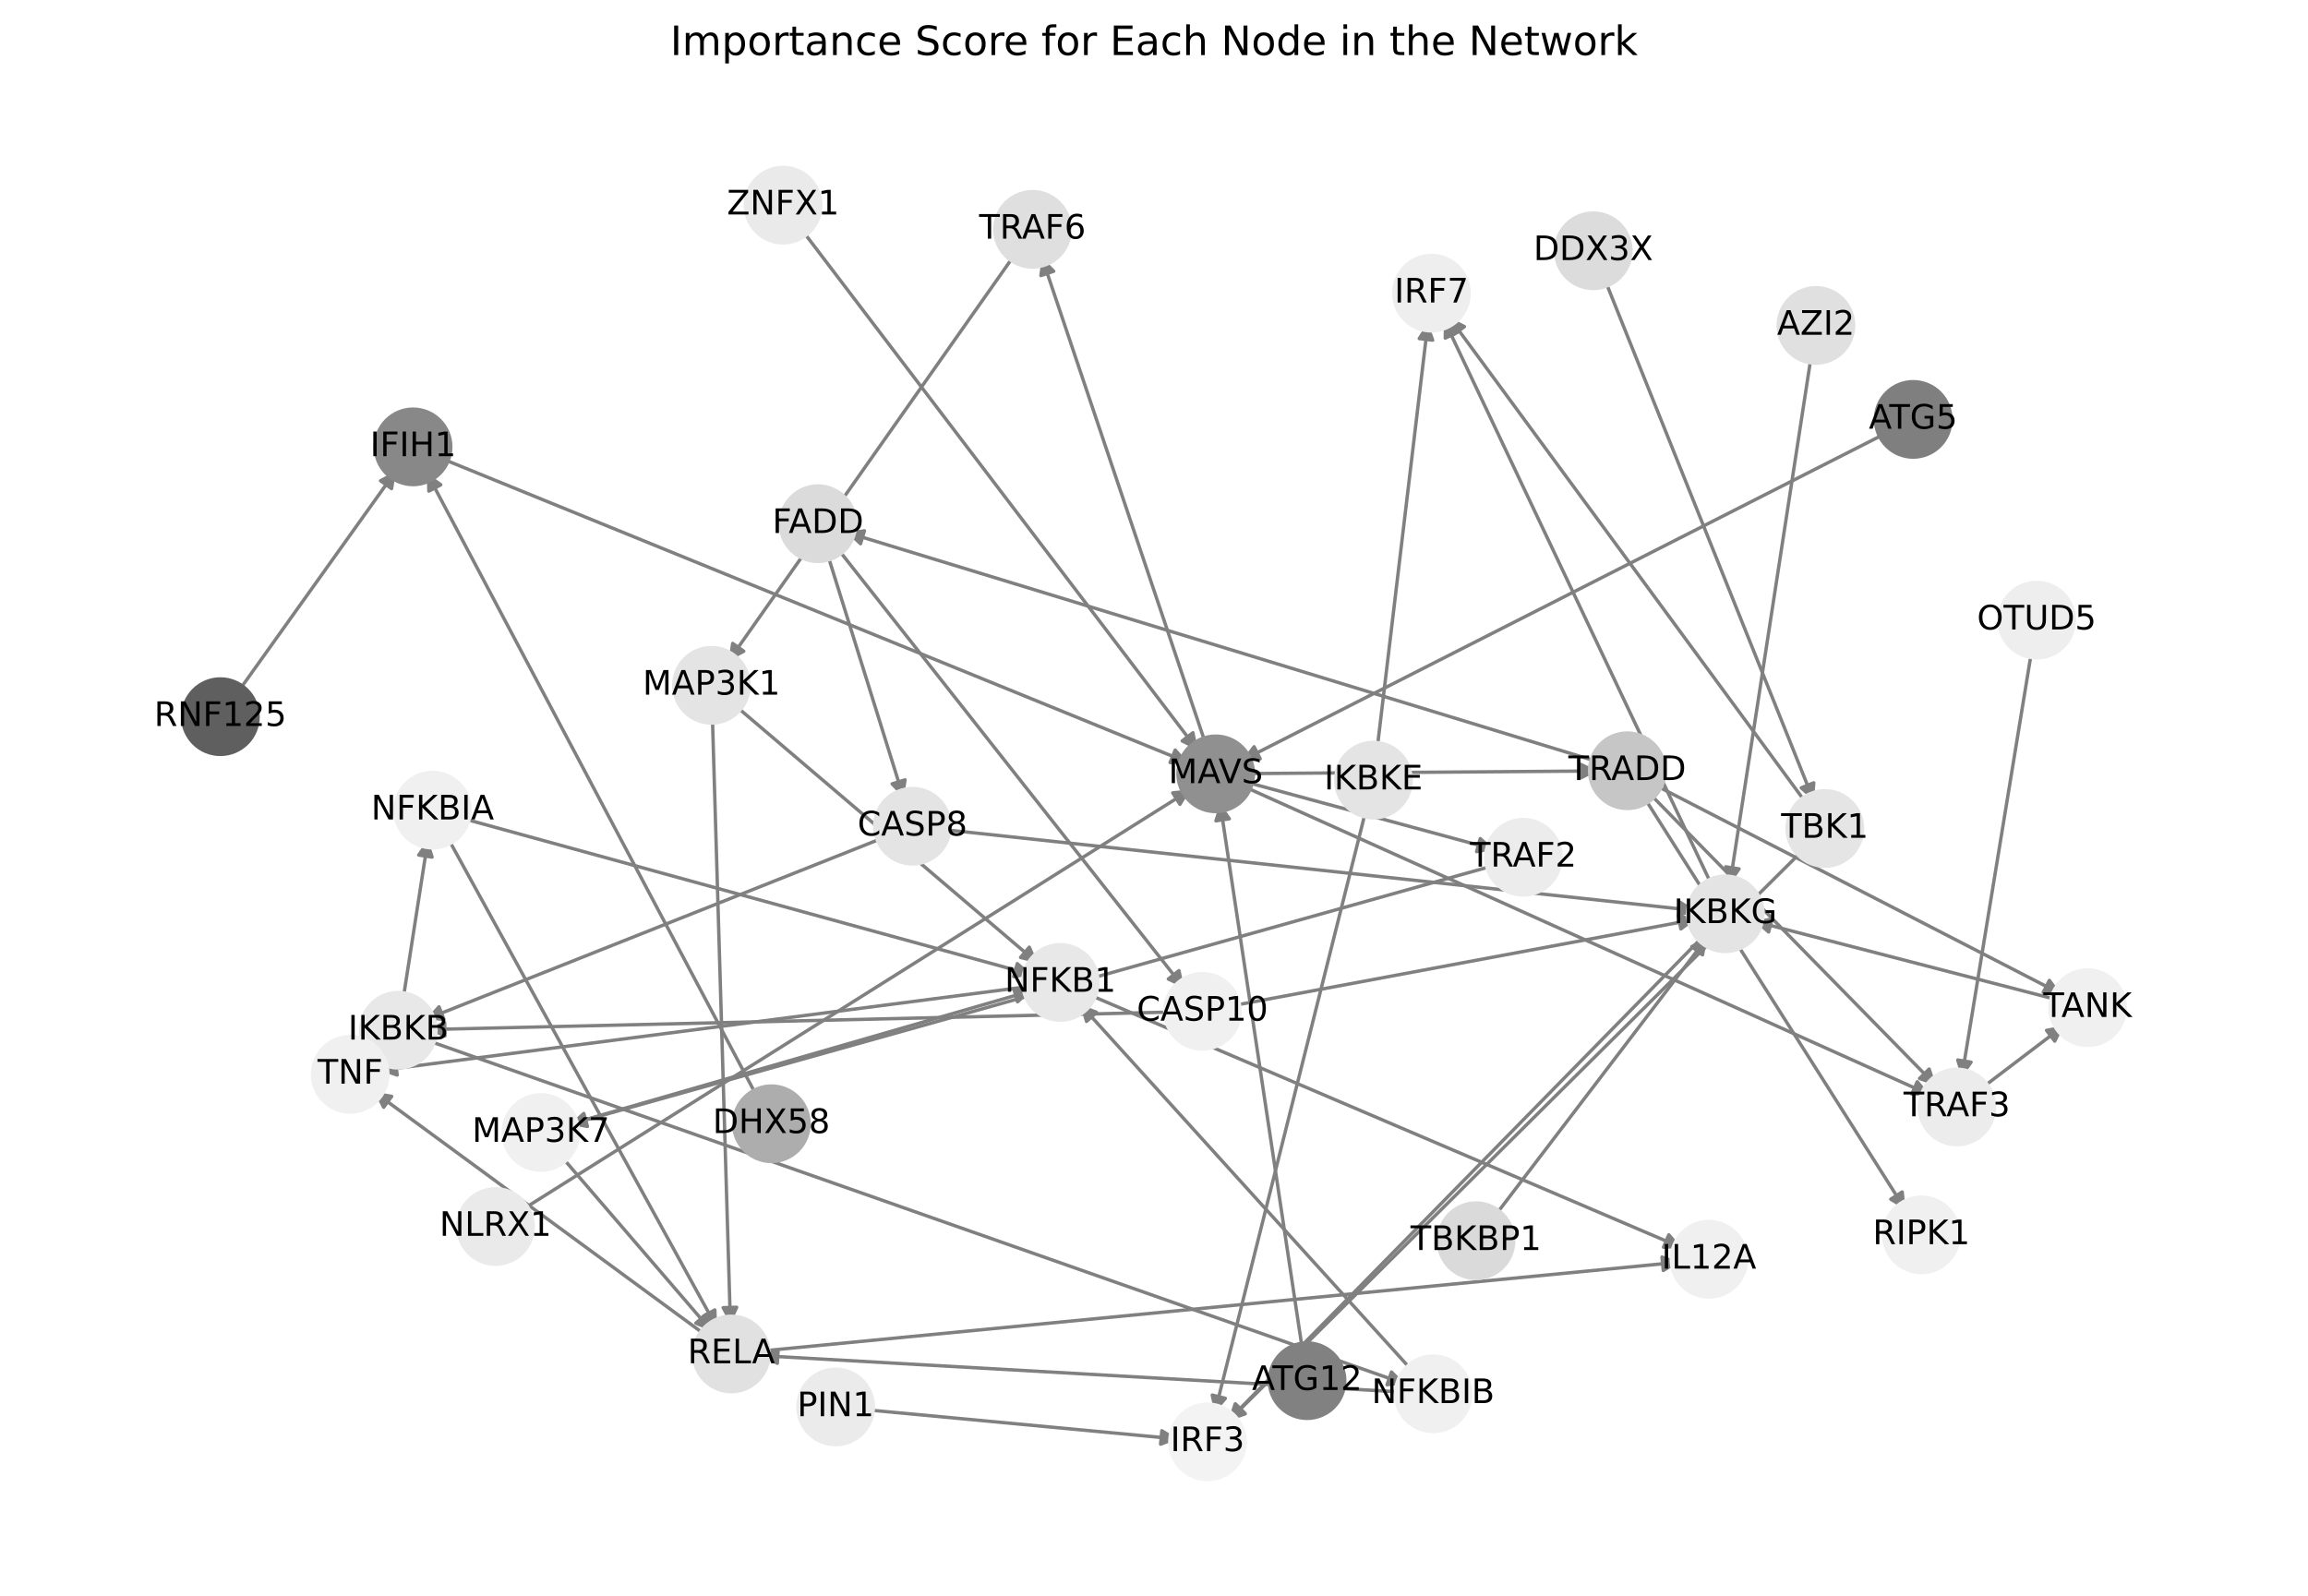 <?xml version="1.0" encoding="utf-8" standalone="no"?>
<!DOCTYPE svg PUBLIC "-//W3C//DTD SVG 1.1//EN"
  "http://www.w3.org/Graphics/SVG/1.1/DTD/svg11.dtd">
<!-- Created with matplotlib (https://matplotlib.org/) -->
<svg height="473.038pt" version="1.1" viewBox="0 0 684 473.038" width="684pt" xmlns="http://www.w3.org/2000/svg" xmlns:xlink="http://www.w3.org/1999/xlink">
 <defs>
  <style type="text/css">*{stroke-linecap:butt;stroke-linejoin:round;}</style>
 </defs>
 <g id="figure_1">
  <g id="patch_1">
   <path d="M 0 473.038 
L 684 473.038 
L 684 0 
L 0 0 
z
" style="fill:#ffffff;"/>
  </g>
  <g id="axes_1">
   <g id="patch_2">
    <path clip-path="url(#pfa823393db)" d="M 130.439 135.718 
Q 241.351 180.908 351.228 225.676 
" style="fill:none;stroke:#808080;stroke-linecap:round;"/>
    <path clip-path="url(#pfa823393db)" d="M 348.278 222.314 
L 351.228 225.676 
L 346.769 226.019 
L 348.278 222.314 
z
" style="fill:#808080;stroke:#808080;stroke-linecap:round;"/>
   </g>
   <g id="patch_3">
    <path clip-path="url(#pfa823393db)" d="M 70.338 205.374 
Q 93.863 172.436 116.737 140.409 
" style="fill:none;stroke:#808080;stroke-linecap:round;"/>
    <path clip-path="url(#pfa823393db)" d="M 112.785 142.501 
L 116.737 140.409 
L 116.04 144.826 
L 112.785 142.501 
z
" style="fill:#808080;stroke:#808080;stroke-linecap:round;"/>
   </g>
   <g id="patch_4">
    <path clip-path="url(#pfa823393db)" d="M 368.185 232.917 
Q 470.116 278.734 571.029 324.093 
" style="fill:none;stroke:#808080;stroke-linecap:round;"/>
    <path clip-path="url(#pfa823393db)" d="M 568.2 320.629 
L 571.029 324.093 
L 566.56 324.277 
L 568.2 320.629 
z
" style="fill:#808080;stroke:#808080;stroke-linecap:round;"/>
   </g>
   <g id="patch_5">
    <path clip-path="url(#pfa823393db)" d="M 368.946 229.301 
Q 421.271 228.909 472.478 228.525 
" style="fill:none;stroke:#808080;stroke-linecap:round;"/>
    <path clip-path="url(#pfa823393db)" d="M 468.463 226.555 
L 472.478 228.525 
L 468.493 230.555 
L 468.463 226.555 
z
" style="fill:#808080;stroke:#808080;stroke-linecap:round;"/>
   </g>
   <g id="patch_6">
    <path clip-path="url(#pfa823393db)" d="M 368.644 231.634 
Q 405.866 241.733 442.009 251.54 
" style="fill:none;stroke:#808080;stroke-linecap:round;"/>
    <path clip-path="url(#pfa823393db)" d="M 438.672 248.562 
L 442.009 251.54 
L 437.625 252.423 
L 438.672 248.562 
z
" style="fill:#808080;stroke:#808080;stroke-linecap:round;"/>
   </g>
   <g id="patch_7">
    <path clip-path="url(#pfa823393db)" d="M 357.523 221.158 
Q 333.137 148.671 309.108 77.243 
" style="fill:none;stroke:#808080;stroke-linecap:round;"/>
    <path clip-path="url(#pfa823393db)" d="M 308.487 81.672 
L 309.108 77.243 
L 312.279 80.397 
L 308.487 81.672 
z
" style="fill:#808080;stroke:#808080;stroke-linecap:round;"/>
   </g>
   <g id="patch_8">
    <path clip-path="url(#pfa823393db)" d="M 602.185 192.36 
Q 591.767 255.958 581.529 318.453 
" style="fill:none;stroke:#808080;stroke-linecap:round;"/>
    <path clip-path="url(#pfa823393db)" d="M 584.15 314.829 
L 581.529 318.453 
L 580.202 314.182 
L 584.15 314.829 
z
" style="fill:#808080;stroke:#808080;stroke-linecap:round;"/>
   </g>
   <g id="patch_9">
    <path clip-path="url(#pfa823393db)" d="M 586.847 322.862 
Q 599.324 313.383 610.911 304.58 
" style="fill:none;stroke:#808080;stroke-linecap:round;"/>
    <path clip-path="url(#pfa823393db)" d="M 606.516 305.407 
L 610.911 304.58 
L 608.936 308.592 
L 606.516 305.407 
z
" style="fill:#808080;stroke:#808080;stroke-linecap:round;"/>
   </g>
   <g id="patch_10">
    <path clip-path="url(#pfa823393db)" d="M 404.924 239.624 
Q 382.441 329.286 360.23 417.865 
" style="fill:none;stroke:#808080;stroke-linecap:round;"/>
    <path clip-path="url(#pfa823393db)" d="M 363.143 414.471 
L 360.23 417.865 
L 359.263 413.499 
L 363.143 414.471 
z
" style="fill:#808080;stroke:#808080;stroke-linecap:round;"/>
   </g>
   <g id="patch_11">
    <path clip-path="url(#pfa823393db)" d="M 408.056 222.622 
Q 415.63 159.063 423.072 96.614 
" style="fill:none;stroke:#808080;stroke-linecap:round;"/>
    <path clip-path="url(#pfa823393db)" d="M 420.613 100.349 
L 423.072 96.614 
L 424.585 100.822 
L 420.613 100.349 
z
" style="fill:#808080;stroke:#808080;stroke-linecap:round;"/>
   </g>
   <g id="patch_12">
    <path clip-path="url(#pfa823393db)" d="M 610.309 296.494 
Q 565.006 284.755 520.785 273.297 
" style="fill:none;stroke:#808080;stroke-linecap:round;"/>
    <path clip-path="url(#pfa823393db)" d="M 524.156 276.236 
L 520.785 273.297 
L 525.159 272.364 
L 524.156 276.236 
z
" style="fill:#808080;stroke:#808080;stroke-linecap:round;"/>
   </g>
   <g id="patch_13">
    <path clip-path="url(#pfa823393db)" d="M 536.846 105.023 
Q 524.742 183.654 512.808 261.18 
" style="fill:none;stroke:#808080;stroke-linecap:round;"/>
    <path clip-path="url(#pfa823393db)" d="M 515.393 257.53 
L 512.808 261.18 
L 511.44 256.922 
L 515.393 257.53 
z
" style="fill:#808080;stroke:#808080;stroke-linecap:round;"/>
   </g>
   <g id="patch_14">
    <path clip-path="url(#pfa823393db)" d="M 442.677 360.858 
Q 474.373 319.295 505.39 278.62 
" style="fill:none;stroke:#808080;stroke-linecap:round;"/>
    <path clip-path="url(#pfa823393db)" d="M 501.374 280.588 
L 505.39 278.62 
L 504.555 283.014 
L 501.374 280.588 
z
" style="fill:#808080;stroke:#808080;stroke-linecap:round;"/>
   </g>
   <g id="patch_15">
    <path clip-path="url(#pfa823393db)" d="M 245.004 163.492 
Q 256.417 200.061 267.497 235.562 
" style="fill:none;stroke:#808080;stroke-linecap:round;"/>
    <path clip-path="url(#pfa823393db)" d="M 268.214 231.148 
L 267.497 235.562 
L 264.396 232.34 
L 268.214 231.148 
z
" style="fill:#808080;stroke:#808080;stroke-linecap:round;"/>
   </g>
   <g id="patch_16">
    <path clip-path="url(#pfa823393db)" d="M 247.783 162.025 
Q 299.387 227.492 350.299 292.081 
" style="fill:none;stroke:#808080;stroke-linecap:round;"/>
    <path clip-path="url(#pfa823393db)" d="M 349.393 287.701 
L 350.299 292.081 
L 346.252 290.177 
L 349.393 287.701 
z
" style="fill:#808080;stroke:#808080;stroke-linecap:round;"/>
   </g>
   <g id="patch_17">
    <path clip-path="url(#pfa823393db)" d="M 262.358 248.089 
Q 194.224 275.129 127.128 301.756 
" style="fill:none;stroke:#808080;stroke-linecap:round;"/>
    <path clip-path="url(#pfa823393db)" d="M 131.584 302.14 
L 127.128 301.756 
L 130.108 298.422 
L 131.584 302.14 
z
" style="fill:#808080;stroke:#808080;stroke-linecap:round;"/>
   </g>
   <g id="patch_18">
    <path clip-path="url(#pfa823393db)" d="M 279.022 245.822 
Q 390.866 257.869 501.599 269.797 
" style="fill:none;stroke:#808080;stroke-linecap:round;"/>
    <path clip-path="url(#pfa823393db)" d="M 497.836 267.38 
L 501.599 269.797 
L 497.407 271.357 
L 497.836 267.38 
z
" style="fill:#808080;stroke:#808080;stroke-linecap:round;"/>
   </g>
   <g id="patch_19">
    <path clip-path="url(#pfa823393db)" d="M 347.695 299.966 
Q 237.198 302.562 127.819 305.132 
" style="fill:none;stroke:#808080;stroke-linecap:round;"/>
    <path clip-path="url(#pfa823393db)" d="M 131.865 307.038 
L 127.819 305.132 
L 131.771 303.039 
L 131.865 307.038 
z
" style="fill:#808080;stroke:#808080;stroke-linecap:round;"/>
   </g>
   <g id="patch_20">
    <path clip-path="url(#pfa823393db)" d="M 364.871 298.173 
Q 433.838 285.303 501.707 272.638 
" style="fill:none;stroke:#808080;stroke-linecap:round;"/>
    <path clip-path="url(#pfa823393db)" d="M 497.408 271.406 
L 501.707 272.638 
L 498.142 275.338 
L 497.408 271.406 
z
" style="fill:#808080;stroke:#808080;stroke-linecap:round;"/>
   </g>
   <g id="patch_21">
    <path clip-path="url(#pfa823393db)" d="M 301.007 75.059 
Q 258.42 135.554 216.476 195.136 
" style="fill:none;stroke:#808080;stroke-linecap:round;"/>
    <path clip-path="url(#pfa823393db)" d="M 220.414 193.016 
L 216.476 195.136 
L 217.143 190.714 
L 220.414 193.016 
z
" style="fill:#808080;stroke:#808080;stroke-linecap:round;"/>
   </g>
   <g id="patch_22">
    <path clip-path="url(#pfa823393db)" d="M 126.218 308.234 
Q 271.386 359.24 415.499 409.875 
" style="fill:none;stroke:#808080;stroke-linecap:round;"/>
    <path clip-path="url(#pfa823393db)" d="M 412.388 406.663 
L 415.499 409.875 
L 411.062 410.436 
L 412.388 406.663 
z
" style="fill:#808080;stroke:#808080;stroke-linecap:round;"/>
   </g>
   <g id="patch_23">
    <path clip-path="url(#pfa823393db)" d="M 119.374 296.805 
Q 123.118 272.743 126.69 249.786 
" style="fill:none;stroke:#808080;stroke-linecap:round;"/>
    <path clip-path="url(#pfa823393db)" d="M 124.098 253.431 
L 126.69 249.786 
L 128.051 254.046 
L 124.098 253.431 
z
" style="fill:#808080;stroke:#808080;stroke-linecap:round;"/>
   </g>
   <g id="patch_24">
    <path clip-path="url(#pfa823393db)" d="M 505.257 277.027 
Q 434.585 349.098 364.696 420.371 
" style="fill:none;stroke:#808080;stroke-linecap:round;"/>
    <path clip-path="url(#pfa823393db)" d="M 368.924 418.915 
L 364.696 420.371 
L 366.068 416.115 
L 368.924 418.915 
z
" style="fill:#808080;stroke:#808080;stroke-linecap:round;"/>
   </g>
   <g id="patch_25">
    <path clip-path="url(#pfa823393db)" d="M 507.614 263.016 
Q 467.775 178.873 428.414 95.74 
" style="fill:none;stroke:#808080;stroke-linecap:round;"/>
    <path clip-path="url(#pfa823393db)" d="M 428.318 100.211 
L 428.414 95.74 
L 431.933 98.499 
L 428.318 100.211 
z
" style="fill:#808080;stroke:#808080;stroke-linecap:round;"/>
   </g>
   <g id="patch_26">
    <path clip-path="url(#pfa823393db)" d="M 534.657 251.664 
Q 449.325 336.456 364.787 420.459 
" style="fill:none;stroke:#808080;stroke-linecap:round;"/>
    <path clip-path="url(#pfa823393db)" d="M 369.034 419.058 
L 364.787 420.459 
L 366.215 416.221 
L 369.034 419.058 
z
" style="fill:#808080;stroke:#808080;stroke-linecap:round;"/>
   </g>
   <g id="patch_27">
    <path clip-path="url(#pfa823393db)" d="M 535.673 238.579 
Q 482.515 166.229 430.018 94.78 
" style="fill:none;stroke:#808080;stroke-linecap:round;"/>
    <path clip-path="url(#pfa823393db)" d="M 430.775 99.188 
L 430.018 94.78 
L 433.998 96.819 
L 430.775 99.188 
z
" style="fill:#808080;stroke:#808080;stroke-linecap:round;"/>
   </g>
   <g id="patch_28">
    <path clip-path="url(#pfa823393db)" d="M 224.557 325.422 
Q 175.514 232.763 126.995 141.092 
" style="fill:none;stroke:#808080;stroke-linecap:round;"/>
    <path clip-path="url(#pfa823393db)" d="M 127.098 145.563 
L 126.995 141.092 
L 130.633 143.692 
L 127.098 145.563 
z
" style="fill:#808080;stroke:#808080;stroke-linecap:round;"/>
   </g>
   <g id="patch_29">
    <path clip-path="url(#pfa823393db)" d="M 559.271 128.232 
Q 463.638 176.836 369.002 224.935 
" style="fill:none;stroke:#808080;stroke-linecap:round;"/>
    <path clip-path="url(#pfa823393db)" d="M 373.474 224.905 
L 369.002 224.935 
L 371.662 221.339 
L 373.474 224.905 
z
" style="fill:#808080;stroke:#808080;stroke-linecap:round;"/>
   </g>
   <g id="patch_30">
    <path clip-path="url(#pfa823393db)" d="M 386.067 400.66 
Q 373.82 319.295 361.74 239.036 
" style="fill:none;stroke:#808080;stroke-linecap:round;"/>
    <path clip-path="url(#pfa823393db)" d="M 360.358 243.29 
L 361.74 239.036 
L 364.313 242.694 
L 360.358 243.29 
z
" style="fill:#808080;stroke:#808080;stroke-linecap:round;"/>
   </g>
   <g id="patch_31">
    <path clip-path="url(#pfa823393db)" d="M 154.18 358.932 
Q 253.567 296.453 352.007 234.569 
" style="fill:none;stroke:#808080;stroke-linecap:round;"/>
    <path clip-path="url(#pfa823393db)" d="M 347.556 235.005 
L 352.007 234.569 
L 349.685 238.391 
L 347.556 235.005 
z
" style="fill:#808080;stroke:#808080;stroke-linecap:round;"/>
   </g>
   <g id="patch_32">
    <path clip-path="url(#pfa823393db)" d="M 256.275 417.813 
Q 302.753 422.177 348.117 426.437 
" style="fill:none;stroke:#808080;stroke-linecap:round;"/>
    <path clip-path="url(#pfa823393db)" d="M 344.322 424.072 
L 348.117 426.437 
L 343.948 428.054 
L 344.322 424.072 
z
" style="fill:#808080;stroke:#808080;stroke-linecap:round;"/>
   </g>
   <g id="patch_33">
    <path clip-path="url(#pfa823393db)" d="M 488.319 234.635 
Q 531.101 278.275 573.101 321.117 
" style="fill:none;stroke:#808080;stroke-linecap:round;"/>
    <path clip-path="url(#pfa823393db)" d="M 571.729 316.861 
L 573.101 321.117 
L 568.873 319.661 
L 571.729 316.861 
z
" style="fill:#808080;stroke:#808080;stroke-linecap:round;"/>
   </g>
   <g id="patch_34">
    <path clip-path="url(#pfa823393db)" d="M 489.957 232.414 
Q 550.473 263.558 609.996 294.191 
" style="fill:none;stroke:#808080;stroke-linecap:round;"/>
    <path clip-path="url(#pfa823393db)" d="M 607.354 290.582 
L 609.996 294.191 
L 605.524 294.139 
L 607.354 290.582 
z
" style="fill:#808080;stroke:#808080;stroke-linecap:round;"/>
   </g>
   <g id="patch_35">
    <path clip-path="url(#pfa823393db)" d="M 473.977 225.924 
Q 362.343 191.839 251.778 158.081 
" style="fill:none;stroke:#808080;stroke-linecap:round;"/>
    <path clip-path="url(#pfa823393db)" d="M 255.02 161.162 
L 251.778 158.081 
L 256.188 157.337 
L 255.02 161.162 
z
" style="fill:#808080;stroke:#808080;stroke-linecap:round;"/>
   </g>
   <g id="patch_36">
    <path clip-path="url(#pfa823393db)" d="M 486.895 235.769 
Q 525.839 297.231 564.185 357.748 
" style="fill:none;stroke:#808080;stroke-linecap:round;"/>
    <path clip-path="url(#pfa823393db)" d="M 563.734 353.299 
L 564.185 357.748 
L 560.355 355.44 
L 563.734 353.299 
z
" style="fill:#808080;stroke:#808080;stroke-linecap:round;"/>
   </g>
   <g id="patch_37">
    <path clip-path="url(#pfa823393db)" d="M 475.405 82.368 
Q 506.492 159.943 537.163 236.481 
" style="fill:none;stroke:#808080;stroke-linecap:round;"/>
    <path clip-path="url(#pfa823393db)" d="M 537.531 232.024 
L 537.163 236.481 
L 533.819 233.512 
L 537.531 232.024 
z
" style="fill:#808080;stroke:#808080;stroke-linecap:round;"/>
   </g>
   <g id="patch_38">
    <path clip-path="url(#pfa823393db)" d="M 217.441 208.742 
Q 262.545 247.161 306.798 284.855 
" style="fill:none;stroke:#808080;stroke-linecap:round;"/>
    <path clip-path="url(#pfa823393db)" d="M 305.05 280.739 
L 306.798 284.855 
L 302.456 283.784 
L 305.05 280.739 
z
" style="fill:#808080;stroke:#808080;stroke-linecap:round;"/>
   </g>
   <g id="patch_39">
    <path clip-path="url(#pfa823393db)" d="M 211.107 211.786 
Q 213.79 302.219 216.44 391.535 
" style="fill:none;stroke:#808080;stroke-linecap:round;"/>
    <path clip-path="url(#pfa823393db)" d="M 218.321 387.478 
L 216.44 391.535 
L 214.323 387.596 
L 218.321 387.478 
z
" style="fill:#808080;stroke:#808080;stroke-linecap:round;"/>
   </g>
   <g id="patch_40">
    <path clip-path="url(#pfa823393db)" d="M 443.105 256.436 
Q 305.867 294.888 169.705 333.039 
" style="fill:none;stroke:#808080;stroke-linecap:round;"/>
    <path clip-path="url(#pfa823393db)" d="M 174.096 333.885 
L 169.705 333.039 
L 173.017 330.034 
L 174.096 333.885 
z
" style="fill:#808080;stroke:#808080;stroke-linecap:round;"/>
   </g>
   <g id="patch_41">
    <path clip-path="url(#pfa823393db)" d="M 168.607 333.273 
Q 237.262 313.436 304.842 293.91 
" style="fill:none;stroke:#808080;stroke-linecap:round;"/>
    <path clip-path="url(#pfa823393db)" d="M 300.444 293.099 
L 304.842 293.91 
L 301.554 296.941 
L 300.444 293.099 
z
" style="fill:#808080;stroke:#808080;stroke-linecap:round;"/>
   </g>
   <g id="patch_42">
    <path clip-path="url(#pfa823393db)" d="M 165.935 342.245 
Q 188.51 368.494 210.356 393.896 
" style="fill:none;stroke:#808080;stroke-linecap:round;"/>
    <path clip-path="url(#pfa823393db)" d="M 209.264 389.559 
L 210.356 393.896 
L 206.231 392.167 
L 209.264 389.559 
z
" style="fill:#808080;stroke:#808080;stroke-linecap:round;"/>
   </g>
   <g id="patch_43">
    <path clip-path="url(#pfa823393db)" d="M 237.314 67.696 
Q 296.177 145.083 354.363 221.581 
" style="fill:none;stroke:#808080;stroke-linecap:round;"/>
    <path clip-path="url(#pfa823393db)" d="M 353.533 217.186 
L 354.363 221.581 
L 350.35 219.608 
L 353.533 217.186 
z
" style="fill:#808080;stroke:#808080;stroke-linecap:round;"/>
   </g>
   <g id="patch_44">
    <path clip-path="url(#pfa823393db)" d="M 305.65 292.305 
Q 209.012 304.809 113.484 317.169 
" style="fill:none;stroke:#808080;stroke-linecap:round;"/>
    <path clip-path="url(#pfa823393db)" d="M 117.707 318.64 
L 113.484 317.169 
L 117.194 314.673 
L 117.707 318.64 
z
" style="fill:#808080;stroke:#808080;stroke-linecap:round;"/>
   </g>
   <g id="patch_45">
    <path clip-path="url(#pfa823393db)" d="M 322.203 294.593 
Q 410.345 332.222 497.459 369.412 
" style="fill:none;stroke:#808080;stroke-linecap:round;"/>
    <path clip-path="url(#pfa823393db)" d="M 494.566 366.002 
L 497.459 369.412 
L 492.995 369.681 
L 494.566 366.002 
z
" style="fill:#808080;stroke:#808080;stroke-linecap:round;"/>
   </g>
   <g id="patch_46">
    <path clip-path="url(#pfa823393db)" d="M 209.751 396.186 
Q 160.258 359.867 111.667 324.209 
" style="fill:none;stroke:#808080;stroke-linecap:round;"/>
    <path clip-path="url(#pfa823393db)" d="M 113.709 328.188 
L 111.667 324.209 
L 116.075 324.963 
L 113.709 328.188 
z
" style="fill:#808080;stroke:#808080;stroke-linecap:round;"/>
   </g>
   <g id="patch_47">
    <path clip-path="url(#pfa823393db)" d="M 225.347 400.474 
Q 361.591 387.28 496.722 374.194 
" style="fill:none;stroke:#808080;stroke-linecap:round;"/>
    <path clip-path="url(#pfa823393db)" d="M 492.548 372.589 
L 496.722 374.194 
L 492.933 376.57 
L 492.548 372.589 
z
" style="fill:#808080;stroke:#808080;stroke-linecap:round;"/>
   </g>
   <g id="patch_48">
    <path clip-path="url(#pfa823393db)" d="M 418.906 406.699 
Q 369.481 352.156 320.807 298.441 
" style="fill:none;stroke:#808080;stroke-linecap:round;"/>
    <path clip-path="url(#pfa823393db)" d="M 322.011 302.748 
L 320.807 298.441 
L 324.975 300.062 
L 322.011 302.748 
z
" style="fill:#808080;stroke:#808080;stroke-linecap:round;"/>
   </g>
   <g id="patch_49">
    <path clip-path="url(#pfa823393db)" d="M 416.072 412.625 
Q 320.725 407.212 226.494 401.863 
" style="fill:none;stroke:#808080;stroke-linecap:round;"/>
    <path clip-path="url(#pfa823393db)" d="M 230.374 404.086 
L 226.494 401.863 
L 230.601 400.092 
L 230.374 404.086 
z
" style="fill:#808080;stroke:#808080;stroke-linecap:round;"/>
   </g>
   <g id="patch_50">
    <path clip-path="url(#pfa823393db)" d="M 136.542 242.418 
Q 221.214 265.66 304.808 288.605 
" style="fill:none;stroke:#808080;stroke-linecap:round;"/>
    <path clip-path="url(#pfa823393db)" d="M 301.48 285.618 
L 304.808 288.605 
L 300.421 289.475 
L 301.48 285.618 
z
" style="fill:#808080;stroke:#808080;stroke-linecap:round;"/>
   </g>
   <g id="patch_51">
    <path clip-path="url(#pfa823393db)" d="M 132.363 247.719 
Q 172.462 320.718 212.022 392.737 
" style="fill:none;stroke:#808080;stroke-linecap:round;"/>
    <path clip-path="url(#pfa823393db)" d="M 211.85 388.269 
L 212.022 392.737 
L 208.344 390.194 
L 211.85 388.269 
z
" style="fill:#808080;stroke:#808080;stroke-linecap:round;"/>
   </g>
   <g id="PathCollection_1">
    <defs>
     <path d="M 0 11.18 
C 2.965 11.18 5.809 10.002 7.906 7.906 
C 10.002 5.809 11.18 2.965 11.18 -0 
C 11.18 -2.965 10.002 -5.809 7.906 -7.906 
C 5.809 -10.002 2.965 -11.18 0 -11.18 
C -2.965 -11.18 -5.809 -10.002 -7.906 -7.906 
C -10.002 -5.809 -11.18 -2.965 -11.18 0 
C -11.18 2.965 -10.002 5.809 -7.906 7.906 
C -5.809 10.002 -2.965 11.18 0 11.18 
z
" id="C0_0_69017cc92c"/>
    </defs>
    <g clip-path="url(#pfa823393db)">
     <use style="fill:#888888;stroke:#888888;" x="122.421" xlink:href="#C0_0_69017cc92c" y="132.451"/>
    </g>
    <g clip-path="url(#pfa823393db)">
     <use style="fill:#5f5f5f;stroke:#5f5f5f;" x="65.306" xlink:href="#C0_0_69017cc92c" y="212.419"/>
    </g>
    <g clip-path="url(#pfa823393db)">
     <use style="fill:#909090;stroke:#909090;" x="360.284" xlink:href="#C0_0_69017cc92c" y="229.366"/>
    </g>
    <g clip-path="url(#pfa823393db)">
     <use style="fill:#eeeeee;stroke:#eeeeee;" x="603.585" xlink:href="#C0_0_69017cc92c" y="183.813"/>
    </g>
    <g clip-path="url(#pfa823393db)">
     <use style="fill:#ececec;stroke:#ececec;" x="579.949" xlink:href="#C0_0_69017cc92c" y="328.102"/>
    </g>
    <g clip-path="url(#pfa823393db)">
     <use style="fill:#f3f3f3;stroke:#f3f3f3;" x="357.851" xlink:href="#C0_0_69017cc92c" y="427.351"/>
    </g>
    <g clip-path="url(#pfa823393db)">
     <use style="fill:#e4e4e4;stroke:#e4e4e4;" x="407.031" xlink:href="#C0_0_69017cc92c" y="231.223"/>
    </g>
    <g clip-path="url(#pfa823393db)">
     <use style="fill:#eeeeee;stroke:#eeeeee;" x="424.229" xlink:href="#C0_0_69017cc92c" y="86.901"/>
    </g>
    <g clip-path="url(#pfa823393db)">
     <use style="fill:#f0f0f0;stroke:#f0f0f0;" x="618.694" xlink:href="#C0_0_69017cc92c" y="298.667"/>
    </g>
    <g clip-path="url(#pfa823393db)">
     <use style="fill:#e0e0e0;stroke:#e0e0e0;" x="538.164" xlink:href="#C0_0_69017cc92c" y="96.463"/>
    </g>
    <g clip-path="url(#pfa823393db)">
     <use style="fill:#dadada;stroke:#dadada;" x="437.425" xlink:href="#C0_0_69017cc92c" y="367.745"/>
    </g>
    <g clip-path="url(#pfa823393db)">
     <use style="fill:#dbdbdb;stroke:#dbdbdb;" x="242.423" xlink:href="#C0_0_69017cc92c" y="155.225"/>
    </g>
    <g clip-path="url(#pfa823393db)">
     <use style="fill:#e4e4e4;stroke:#e4e4e4;" x="270.409" xlink:href="#C0_0_69017cc92c" y="244.894"/>
    </g>
    <g clip-path="url(#pfa823393db)">
     <use style="fill:#f0f0f0;stroke:#f0f0f0;" x="356.353" xlink:href="#C0_0_69017cc92c" y="299.762"/>
    </g>
    <g clip-path="url(#pfa823393db)">
     <use style="fill:#dfdfdf;stroke:#dfdfdf;" x="305.991" xlink:href="#C0_0_69017cc92c" y="67.979"/>
    </g>
    <g clip-path="url(#pfa823393db)">
     <use style="fill:#e8e8e8;stroke:#e8e8e8;" x="118.043" xlink:href="#C0_0_69017cc92c" y="305.362"/>
    </g>
    <g clip-path="url(#pfa823393db)">
     <use style="fill:#e4e4e4;stroke:#e4e4e4;" x="511.32" xlink:href="#C0_0_69017cc92c" y="270.844"/>
    </g>
    <g clip-path="url(#pfa823393db)">
     <use style="fill:#e5e5e5;stroke:#e5e5e5;" x="540.801" xlink:href="#C0_0_69017cc92c" y="245.559"/>
    </g>
    <g clip-path="url(#pfa823393db)">
     <use style="fill:#adadad;stroke:#adadad;" x="228.61" xlink:href="#C0_0_69017cc92c" y="333.078"/>
    </g>
    <g clip-path="url(#pfa823393db)">
     <use style="fill:#7f7f7f;stroke:#7f7f7f;" x="566.989" xlink:href="#C0_0_69017cc92c" y="124.309"/>
    </g>
    <g clip-path="url(#pfa823393db)">
     <use style="fill:#818181;stroke:#818181;" x="387.357" xlink:href="#C0_0_69017cc92c" y="409.225"/>
    </g>
    <g clip-path="url(#pfa823393db)">
     <use style="fill:#eaeaea;stroke:#eaeaea;" x="146.849" xlink:href="#C0_0_69017cc92c" y="363.54"/>
    </g>
    <g clip-path="url(#pfa823393db)">
     <use style="fill:#ebebeb;stroke:#ebebeb;" x="247.656" xlink:href="#C0_0_69017cc92c" y="417.004"/>
    </g>
    <g clip-path="url(#pfa823393db)">
     <use style="fill:#c6c6c6;stroke:#c6c6c6;" x="482.258" xlink:href="#C0_0_69017cc92c" y="228.452"/>
    </g>
    <g clip-path="url(#pfa823393db)">
     <use style="fill:#f0f0f0;stroke:#f0f0f0;" x="569.42" xlink:href="#C0_0_69017cc92c" y="366.01"/>
    </g>
    <g clip-path="url(#pfa823393db)">
     <use style="fill:#dcdcdc;stroke:#dcdcdc;" x="472.183" xlink:href="#C0_0_69017cc92c" y="74.328"/>
    </g>
    <g clip-path="url(#pfa823393db)">
     <use style="fill:#e4e4e4;stroke:#e4e4e4;" x="210.85" xlink:href="#C0_0_69017cc92c" y="203.128"/>
    </g>
    <g clip-path="url(#pfa823393db)">
     <use style="fill:#ececec;stroke:#ececec;" x="451.444" xlink:href="#C0_0_69017cc92c" y="254.1"/>
    </g>
    <g clip-path="url(#pfa823393db)">
     <use style="fill:#f0f0f0;stroke:#f0f0f0;" x="160.287" xlink:href="#C0_0_69017cc92c" y="335.678"/>
    </g>
    <g clip-path="url(#pfa823393db)">
     <use style="fill:#f0f0f0;stroke:#f0f0f0;" x="103.784" xlink:href="#C0_0_69017cc92c" y="318.424"/>
    </g>
    <g clip-path="url(#pfa823393db)">
     <use style="fill:#eaeaea;stroke:#eaeaea;" x="232.073" xlink:href="#C0_0_69017cc92c" y="60.805"/>
    </g>
    <g clip-path="url(#pfa823393db)">
     <use style="fill:#e8e8e8;stroke:#e8e8e8;" x="314.24" xlink:href="#C0_0_69017cc92c" y="291.194"/>
    </g>
    <g clip-path="url(#pfa823393db)">
     <use style="fill:#e1e1e1;stroke:#e1e1e1;" x="216.73" xlink:href="#C0_0_69017cc92c" y="401.308"/>
    </g>
    <g clip-path="url(#pfa823393db)">
     <use style="fill:#f0f0f0;stroke:#f0f0f0;" x="424.72" xlink:href="#C0_0_69017cc92c" y="413.116"/>
    </g>
    <g clip-path="url(#pfa823393db)">
     <use style="fill:#f0f0f0;stroke:#f0f0f0;" x="128.193" xlink:href="#C0_0_69017cc92c" y="240.126"/>
    </g>
    <g clip-path="url(#pfa823393db)">
     <use style="fill:#f0f0f0;stroke:#f0f0f0;" x="506.452" xlink:href="#C0_0_69017cc92c" y="373.251"/>
    </g>
   </g>
   <g id="text_1">
    <g clip-path="url(#pfa823393db)">
     <!-- IFIH1 -->
     <g transform="translate(109.654 135.21)scale(0.1 -0.1)">
      <defs>
       <path d="M 9.812 72.906 
L 19.672 72.906 
L 19.672 0 
L 9.812 0 
z
" id="DejaVuSans-73"/>
       <path d="M 9.812 72.906 
L 51.703 72.906 
L 51.703 64.594 
L 19.672 64.594 
L 19.672 43.109 
L 48.578 43.109 
L 48.578 34.812 
L 19.672 34.812 
L 19.672 0 
L 9.812 0 
z
" id="DejaVuSans-70"/>
       <path d="M 9.812 72.906 
L 19.672 72.906 
L 19.672 43.016 
L 55.516 43.016 
L 55.516 72.906 
L 65.375 72.906 
L 65.375 0 
L 55.516 0 
L 55.516 34.719 
L 19.672 34.719 
L 19.672 0 
L 9.812 0 
z
" id="DejaVuSans-72"/>
       <path d="M 12.406 8.297 
L 28.516 8.297 
L 28.516 63.922 
L 10.984 60.406 
L 10.984 69.391 
L 28.422 72.906 
L 38.281 72.906 
L 38.281 8.297 
L 54.391 8.297 
L 54.391 0 
L 12.406 0 
z
" id="DejaVuSans-49"/>
      </defs>
      <use xlink:href="#DejaVuSans-73"/>
      <use x="29.492" xlink:href="#DejaVuSans-70"/>
      <use x="87.012" xlink:href="#DejaVuSans-73"/>
      <use x="116.504" xlink:href="#DejaVuSans-72"/>
      <use x="191.699" xlink:href="#DejaVuSans-49"/>
     </g>
    </g>
   </g>
   <g id="text_2">
    <g clip-path="url(#pfa823393db)">
     <!-- RNF125 -->
     <g transform="translate(45.671 215.179)scale(0.1 -0.1)">
      <defs>
       <path d="M 44.391 34.188 
Q 47.562 33.109 50.562 29.594 
Q 53.562 26.078 56.594 19.922 
L 66.609 0 
L 56 0 
L 46.688 18.703 
Q 43.062 26.031 39.672 28.422 
Q 36.281 30.812 30.422 30.812 
L 19.672 30.812 
L 19.672 0 
L 9.812 0 
L 9.812 72.906 
L 32.078 72.906 
Q 44.578 72.906 50.734 67.672 
Q 56.891 62.453 56.891 51.906 
Q 56.891 45.016 53.688 40.469 
Q 50.484 35.938 44.391 34.188 
z
M 19.672 64.797 
L 19.672 38.922 
L 32.078 38.922 
Q 39.203 38.922 42.844 42.219 
Q 46.484 45.516 46.484 51.906 
Q 46.484 58.297 42.844 61.547 
Q 39.203 64.797 32.078 64.797 
z
" id="DejaVuSans-82"/>
       <path d="M 9.812 72.906 
L 23.094 72.906 
L 55.422 11.922 
L 55.422 72.906 
L 64.984 72.906 
L 64.984 0 
L 51.703 0 
L 19.391 60.984 
L 19.391 0 
L 9.812 0 
z
" id="DejaVuSans-78"/>
       <path d="M 19.188 8.297 
L 53.609 8.297 
L 53.609 0 
L 7.328 0 
L 7.328 8.297 
Q 12.938 14.109 22.625 23.891 
Q 32.328 33.688 34.812 36.531 
Q 39.547 41.844 41.422 45.531 
Q 43.312 49.219 43.312 52.781 
Q 43.312 58.594 39.234 62.25 
Q 35.156 65.922 28.609 65.922 
Q 23.969 65.922 18.812 64.312 
Q 13.672 62.703 7.812 59.422 
L 7.812 69.391 
Q 13.766 71.781 18.938 73 
Q 24.125 74.219 28.422 74.219 
Q 39.75 74.219 46.484 68.547 
Q 53.219 62.891 53.219 53.422 
Q 53.219 48.922 51.531 44.891 
Q 49.859 40.875 45.406 35.406 
Q 44.188 33.984 37.641 27.219 
Q 31.109 20.453 19.188 8.297 
z
" id="DejaVuSans-50"/>
       <path d="M 10.797 72.906 
L 49.516 72.906 
L 49.516 64.594 
L 19.828 64.594 
L 19.828 46.734 
Q 21.969 47.469 24.109 47.828 
Q 26.266 48.188 28.422 48.188 
Q 40.625 48.188 47.75 41.5 
Q 54.891 34.812 54.891 23.391 
Q 54.891 11.625 47.562 5.094 
Q 40.234 -1.422 26.906 -1.422 
Q 22.312 -1.422 17.547 -0.641 
Q 12.797 0.141 7.719 1.703 
L 7.719 11.625 
Q 12.109 9.234 16.797 8.062 
Q 21.484 6.891 26.703 6.891 
Q 35.156 6.891 40.078 11.328 
Q 45.016 15.766 45.016 23.391 
Q 45.016 31 40.078 35.438 
Q 35.156 39.891 26.703 39.891 
Q 22.75 39.891 18.812 39.016 
Q 14.891 38.141 10.797 36.281 
z
" id="DejaVuSans-53"/>
      </defs>
      <use xlink:href="#DejaVuSans-82"/>
      <use x="69.482" xlink:href="#DejaVuSans-78"/>
      <use x="144.287" xlink:href="#DejaVuSans-70"/>
      <use x="201.807" xlink:href="#DejaVuSans-49"/>
      <use x="265.43" xlink:href="#DejaVuSans-50"/>
      <use x="329.053" xlink:href="#DejaVuSans-53"/>
     </g>
    </g>
   </g>
   <g id="text_3">
    <g clip-path="url(#pfa823393db)">
     <!-- MAVS -->
     <g transform="translate(346.274 232.125)scale(0.1 -0.1)">
      <defs>
       <path d="M 9.812 72.906 
L 24.516 72.906 
L 43.109 23.297 
L 61.812 72.906 
L 76.516 72.906 
L 76.516 0 
L 66.891 0 
L 66.891 64.016 
L 48.094 14.016 
L 38.188 14.016 
L 19.391 64.016 
L 19.391 0 
L 9.812 0 
z
" id="DejaVuSans-77"/>
       <path d="M 34.188 63.188 
L 20.797 26.906 
L 47.609 26.906 
z
M 28.609 72.906 
L 39.797 72.906 
L 67.578 0 
L 57.328 0 
L 50.688 18.703 
L 17.828 18.703 
L 11.188 0 
L 0.781 0 
z
" id="DejaVuSans-65"/>
       <path d="M 28.609 0 
L 0.781 72.906 
L 11.078 72.906 
L 34.188 11.531 
L 57.328 72.906 
L 67.578 72.906 
L 39.797 0 
z
" id="DejaVuSans-86"/>
       <path d="M 53.516 70.516 
L 53.516 60.891 
Q 47.906 63.578 42.922 64.891 
Q 37.938 66.219 33.297 66.219 
Q 25.25 66.219 20.875 63.094 
Q 16.5 59.969 16.5 54.203 
Q 16.5 49.359 19.406 46.891 
Q 22.312 44.438 30.422 42.922 
L 36.375 41.703 
Q 47.406 39.594 52.656 34.297 
Q 57.906 29 57.906 20.125 
Q 57.906 9.516 50.797 4.047 
Q 43.703 -1.422 29.984 -1.422 
Q 24.812 -1.422 18.969 -0.25 
Q 13.141 0.922 6.891 3.219 
L 6.891 13.375 
Q 12.891 10.016 18.656 8.297 
Q 24.422 6.594 29.984 6.594 
Q 38.422 6.594 43.016 9.906 
Q 47.609 13.234 47.609 19.391 
Q 47.609 24.75 44.312 27.781 
Q 41.016 30.812 33.5 32.328 
L 27.484 33.5 
Q 16.453 35.688 11.516 40.375 
Q 6.594 45.062 6.594 53.422 
Q 6.594 63.094 13.406 68.656 
Q 20.219 74.219 32.172 74.219 
Q 37.312 74.219 42.625 73.281 
Q 47.953 72.359 53.516 70.516 
z
" id="DejaVuSans-83"/>
      </defs>
      <use xlink:href="#DejaVuSans-77"/>
      <use x="86.279" xlink:href="#DejaVuSans-65"/>
      <use x="148.312" xlink:href="#DejaVuSans-86"/>
      <use x="216.721" xlink:href="#DejaVuSans-83"/>
     </g>
    </g>
   </g>
   <g id="text_4">
    <g clip-path="url(#pfa823393db)">
     <!-- OTUD5 -->
     <g transform="translate(585.905 186.573)scale(0.1 -0.1)">
      <defs>
       <path d="M 39.406 66.219 
Q 28.656 66.219 22.328 58.203 
Q 16.016 50.203 16.016 36.375 
Q 16.016 22.609 22.328 14.594 
Q 28.656 6.594 39.406 6.594 
Q 50.141 6.594 56.422 14.594 
Q 62.703 22.609 62.703 36.375 
Q 62.703 50.203 56.422 58.203 
Q 50.141 66.219 39.406 66.219 
z
M 39.406 74.219 
Q 54.734 74.219 63.906 63.938 
Q 73.094 53.656 73.094 36.375 
Q 73.094 19.141 63.906 8.859 
Q 54.734 -1.422 39.406 -1.422 
Q 24.031 -1.422 14.812 8.828 
Q 5.609 19.094 5.609 36.375 
Q 5.609 53.656 14.812 63.938 
Q 24.031 74.219 39.406 74.219 
z
" id="DejaVuSans-79"/>
       <path d="M -0.297 72.906 
L 61.375 72.906 
L 61.375 64.594 
L 35.5 64.594 
L 35.5 0 
L 25.594 0 
L 25.594 64.594 
L -0.297 64.594 
z
" id="DejaVuSans-84"/>
       <path d="M 8.688 72.906 
L 18.609 72.906 
L 18.609 28.609 
Q 18.609 16.891 22.844 11.734 
Q 27.094 6.594 36.625 6.594 
Q 46.094 6.594 50.344 11.734 
Q 54.594 16.891 54.594 28.609 
L 54.594 72.906 
L 64.5 72.906 
L 64.5 27.391 
Q 64.5 13.141 57.438 5.859 
Q 50.391 -1.422 36.625 -1.422 
Q 22.797 -1.422 15.734 5.859 
Q 8.688 13.141 8.688 27.391 
z
" id="DejaVuSans-85"/>
       <path d="M 19.672 64.797 
L 19.672 8.109 
L 31.594 8.109 
Q 46.688 8.109 53.688 14.938 
Q 60.688 21.781 60.688 36.531 
Q 60.688 51.172 53.688 57.984 
Q 46.688 64.797 31.594 64.797 
z
M 9.812 72.906 
L 30.078 72.906 
Q 51.266 72.906 61.172 64.094 
Q 71.094 55.281 71.094 36.531 
Q 71.094 17.672 61.125 8.828 
Q 51.172 0 30.078 0 
L 9.812 0 
z
" id="DejaVuSans-68"/>
      </defs>
      <use xlink:href="#DejaVuSans-79"/>
      <use x="78.711" xlink:href="#DejaVuSans-84"/>
      <use x="139.795" xlink:href="#DejaVuSans-85"/>
      <use x="212.988" xlink:href="#DejaVuSans-68"/>
      <use x="289.99" xlink:href="#DejaVuSans-53"/>
     </g>
    </g>
   </g>
   <g id="text_5">
    <g clip-path="url(#pfa823393db)">
     <!-- TRAF3 -->
     <g transform="translate(564.143 330.862)scale(0.1 -0.1)">
      <defs>
       <path d="M 40.578 39.312 
Q 47.656 37.797 51.625 33 
Q 55.609 28.219 55.609 21.188 
Q 55.609 10.406 48.188 4.484 
Q 40.766 -1.422 27.094 -1.422 
Q 22.516 -1.422 17.656 -0.516 
Q 12.797 0.391 7.625 2.203 
L 7.625 11.719 
Q 11.719 9.328 16.594 8.109 
Q 21.484 6.891 26.812 6.891 
Q 36.078 6.891 40.938 10.547 
Q 45.797 14.203 45.797 21.188 
Q 45.797 27.641 41.281 31.266 
Q 36.766 34.906 28.719 34.906 
L 20.219 34.906 
L 20.219 43.016 
L 29.109 43.016 
Q 36.375 43.016 40.234 45.922 
Q 44.094 48.828 44.094 54.297 
Q 44.094 59.906 40.109 62.906 
Q 36.141 65.922 28.719 65.922 
Q 24.656 65.922 20.016 65.031 
Q 15.375 64.156 9.812 62.312 
L 9.812 71.094 
Q 15.438 72.656 20.344 73.438 
Q 25.25 74.219 29.594 74.219 
Q 40.828 74.219 47.359 69.109 
Q 53.906 64.016 53.906 55.328 
Q 53.906 49.266 50.438 45.094 
Q 46.969 40.922 40.578 39.312 
z
" id="DejaVuSans-51"/>
      </defs>
      <use xlink:href="#DejaVuSans-84"/>
      <use x="61.084" xlink:href="#DejaVuSans-82"/>
      <use x="126.566" xlink:href="#DejaVuSans-65"/>
      <use x="194.975" xlink:href="#DejaVuSans-70"/>
      <use x="252.494" xlink:href="#DejaVuSans-51"/>
     </g>
    </g>
   </g>
   <g id="text_6">
    <g clip-path="url(#pfa823393db)">
     <!-- IRF3 -->
     <g transform="translate(346.845 430.11)scale(0.1 -0.1)">
      <use xlink:href="#DejaVuSans-73"/>
      <use x="29.492" xlink:href="#DejaVuSans-82"/>
      <use x="98.975" xlink:href="#DejaVuSans-70"/>
      <use x="156.494" xlink:href="#DejaVuSans-51"/>
     </g>
    </g>
   </g>
   <g id="text_7">
    <g clip-path="url(#pfa823393db)">
     <!-- IKBKE -->
     <g transform="translate(392.408 233.983)scale(0.1 -0.1)">
      <defs>
       <path d="M 9.812 72.906 
L 19.672 72.906 
L 19.672 42.094 
L 52.391 72.906 
L 65.094 72.906 
L 28.906 38.922 
L 67.672 0 
L 54.688 0 
L 19.672 35.109 
L 19.672 0 
L 9.812 0 
z
" id="DejaVuSans-75"/>
       <path d="M 19.672 34.812 
L 19.672 8.109 
L 35.5 8.109 
Q 43.453 8.109 47.281 11.406 
Q 51.125 14.703 51.125 21.484 
Q 51.125 28.328 47.281 31.562 
Q 43.453 34.812 35.5 34.812 
z
M 19.672 64.797 
L 19.672 42.828 
L 34.281 42.828 
Q 41.5 42.828 45.031 45.531 
Q 48.578 48.25 48.578 53.812 
Q 48.578 59.328 45.031 62.062 
Q 41.5 64.797 34.281 64.797 
z
M 9.812 72.906 
L 35.016 72.906 
Q 46.297 72.906 52.391 68.219 
Q 58.5 63.531 58.5 54.891 
Q 58.5 48.188 55.375 44.234 
Q 52.25 40.281 46.188 39.312 
Q 53.469 37.75 57.5 32.781 
Q 61.531 27.828 61.531 20.406 
Q 61.531 10.641 54.891 5.312 
Q 48.25 0 35.984 0 
L 9.812 0 
z
" id="DejaVuSans-66"/>
       <path d="M 9.812 72.906 
L 55.906 72.906 
L 55.906 64.594 
L 19.672 64.594 
L 19.672 43.016 
L 54.391 43.016 
L 54.391 34.719 
L 19.672 34.719 
L 19.672 8.297 
L 56.781 8.297 
L 56.781 0 
L 9.812 0 
z
" id="DejaVuSans-69"/>
      </defs>
      <use xlink:href="#DejaVuSans-73"/>
      <use x="29.492" xlink:href="#DejaVuSans-75"/>
      <use x="95.068" xlink:href="#DejaVuSans-66"/>
      <use x="163.672" xlink:href="#DejaVuSans-75"/>
      <use x="229.248" xlink:href="#DejaVuSans-69"/>
     </g>
    </g>
   </g>
   <g id="text_8">
    <g clip-path="url(#pfa823393db)">
     <!-- IRF7 -->
     <g transform="translate(413.223 89.66)scale(0.1 -0.1)">
      <defs>
       <path d="M 8.203 72.906 
L 55.078 72.906 
L 55.078 68.703 
L 28.609 0 
L 18.312 0 
L 43.219 64.594 
L 8.203 64.594 
z
" id="DejaVuSans-55"/>
      </defs>
      <use xlink:href="#DejaVuSans-73"/>
      <use x="29.492" xlink:href="#DejaVuSans-82"/>
      <use x="98.975" xlink:href="#DejaVuSans-70"/>
      <use x="156.494" xlink:href="#DejaVuSans-55"/>
     </g>
    </g>
   </g>
   <g id="text_9">
    <g clip-path="url(#pfa823393db)">
     <!-- TANK -->
     <g transform="translate(605.588 301.427)scale(0.1 -0.1)">
      <use xlink:href="#DejaVuSans-84"/>
      <use x="53.334" xlink:href="#DejaVuSans-65"/>
      <use x="121.742" xlink:href="#DejaVuSans-78"/>
      <use x="196.547" xlink:href="#DejaVuSans-75"/>
     </g>
    </g>
   </g>
   <g id="text_10">
    <g clip-path="url(#pfa823393db)">
     <!-- AZI2 -->
     <g transform="translate(526.662 99.223)scale(0.1 -0.1)">
      <defs>
       <path d="M 5.609 72.906 
L 62.891 72.906 
L 62.891 65.375 
L 16.797 8.297 
L 64.016 8.297 
L 64.016 0 
L 4.5 0 
L 4.5 7.516 
L 50.594 64.594 
L 5.609 64.594 
z
" id="DejaVuSans-90"/>
      </defs>
      <use xlink:href="#DejaVuSans-65"/>
      <use x="68.408" xlink:href="#DejaVuSans-90"/>
      <use x="136.914" xlink:href="#DejaVuSans-73"/>
      <use x="166.406" xlink:href="#DejaVuSans-50"/>
     </g>
    </g>
   </g>
   <g id="text_11">
    <g clip-path="url(#pfa823393db)">
     <!-- TBKBP1 -->
     <g transform="translate(418.035 370.505)scale(0.1 -0.1)">
      <defs>
       <path d="M 19.672 64.797 
L 19.672 37.406 
L 32.078 37.406 
Q 38.969 37.406 42.719 40.969 
Q 46.484 44.531 46.484 51.125 
Q 46.484 57.672 42.719 61.234 
Q 38.969 64.797 32.078 64.797 
z
M 9.812 72.906 
L 32.078 72.906 
Q 44.344 72.906 50.609 67.359 
Q 56.891 61.812 56.891 51.125 
Q 56.891 40.328 50.609 34.812 
Q 44.344 29.297 32.078 29.297 
L 19.672 29.297 
L 19.672 0 
L 9.812 0 
z
" id="DejaVuSans-80"/>
      </defs>
      <use xlink:href="#DejaVuSans-84"/>
      <use x="61.084" xlink:href="#DejaVuSans-66"/>
      <use x="129.688" xlink:href="#DejaVuSans-75"/>
      <use x="195.264" xlink:href="#DejaVuSans-66"/>
      <use x="263.867" xlink:href="#DejaVuSans-80"/>
      <use x="324.17" xlink:href="#DejaVuSans-49"/>
     </g>
    </g>
   </g>
   <g id="text_12">
    <g clip-path="url(#pfa823393db)">
     <!-- FADD -->
     <g transform="translate(228.884 157.985)scale(0.1 -0.1)">
      <use xlink:href="#DejaVuSans-70"/>
      <use x="48.395" xlink:href="#DejaVuSans-65"/>
      <use x="116.803" xlink:href="#DejaVuSans-68"/>
      <use x="193.805" xlink:href="#DejaVuSans-68"/>
     </g>
    </g>
   </g>
   <g id="text_13">
    <g clip-path="url(#pfa823393db)">
     <!-- CASP8 -->
     <g transform="translate(254.127 247.654)scale(0.1 -0.1)">
      <defs>
       <path d="M 64.406 67.281 
L 64.406 56.891 
Q 59.422 61.531 53.781 63.812 
Q 48.141 66.109 41.797 66.109 
Q 29.297 66.109 22.656 58.469 
Q 16.016 50.828 16.016 36.375 
Q 16.016 21.969 22.656 14.328 
Q 29.297 6.688 41.797 6.688 
Q 48.141 6.688 53.781 8.984 
Q 59.422 11.281 64.406 15.922 
L 64.406 5.609 
Q 59.234 2.094 53.438 0.328 
Q 47.656 -1.422 41.219 -1.422 
Q 24.656 -1.422 15.125 8.703 
Q 5.609 18.844 5.609 36.375 
Q 5.609 53.953 15.125 64.078 
Q 24.656 74.219 41.219 74.219 
Q 47.75 74.219 53.531 72.484 
Q 59.328 70.75 64.406 67.281 
z
" id="DejaVuSans-67"/>
       <path d="M 31.781 34.625 
Q 24.75 34.625 20.719 30.859 
Q 16.703 27.094 16.703 20.516 
Q 16.703 13.922 20.719 10.156 
Q 24.75 6.391 31.781 6.391 
Q 38.812 6.391 42.859 10.172 
Q 46.922 13.969 46.922 20.516 
Q 46.922 27.094 42.891 30.859 
Q 38.875 34.625 31.781 34.625 
z
M 21.922 38.812 
Q 15.578 40.375 12.031 44.719 
Q 8.5 49.078 8.5 55.328 
Q 8.5 64.062 14.719 69.141 
Q 20.953 74.219 31.781 74.219 
Q 42.672 74.219 48.875 69.141 
Q 55.078 64.062 55.078 55.328 
Q 55.078 49.078 51.531 44.719 
Q 48 40.375 41.703 38.812 
Q 48.828 37.156 52.797 32.312 
Q 56.781 27.484 56.781 20.516 
Q 56.781 9.906 50.312 4.234 
Q 43.844 -1.422 31.781 -1.422 
Q 19.734 -1.422 13.25 4.234 
Q 6.781 9.906 6.781 20.516 
Q 6.781 27.484 10.781 32.312 
Q 14.797 37.156 21.922 38.812 
z
M 18.312 54.391 
Q 18.312 48.734 21.844 45.562 
Q 25.391 42.391 31.781 42.391 
Q 38.141 42.391 41.719 45.562 
Q 45.312 48.734 45.312 54.391 
Q 45.312 60.062 41.719 63.234 
Q 38.141 66.406 31.781 66.406 
Q 25.391 66.406 21.844 63.234 
Q 18.312 60.062 18.312 54.391 
z
" id="DejaVuSans-56"/>
      </defs>
      <use xlink:href="#DejaVuSans-67"/>
      <use x="69.824" xlink:href="#DejaVuSans-65"/>
      <use x="138.232" xlink:href="#DejaVuSans-83"/>
      <use x="201.709" xlink:href="#DejaVuSans-80"/>
      <use x="262.012" xlink:href="#DejaVuSans-56"/>
     </g>
    </g>
   </g>
   <g id="text_14">
    <g clip-path="url(#pfa823393db)">
     <!-- CASP10 -->
     <g transform="translate(336.89 302.521)scale(0.1 -0.1)">
      <defs>
       <path d="M 31.781 66.406 
Q 24.172 66.406 20.328 58.906 
Q 16.5 51.422 16.5 36.375 
Q 16.5 21.391 20.328 13.891 
Q 24.172 6.391 31.781 6.391 
Q 39.453 6.391 43.281 13.891 
Q 47.125 21.391 47.125 36.375 
Q 47.125 51.422 43.281 58.906 
Q 39.453 66.406 31.781 66.406 
z
M 31.781 74.219 
Q 44.047 74.219 50.516 64.516 
Q 56.984 54.828 56.984 36.375 
Q 56.984 17.969 50.516 8.266 
Q 44.047 -1.422 31.781 -1.422 
Q 19.531 -1.422 13.062 8.266 
Q 6.594 17.969 6.594 36.375 
Q 6.594 54.828 13.062 64.516 
Q 19.531 74.219 31.781 74.219 
z
" id="DejaVuSans-48"/>
      </defs>
      <use xlink:href="#DejaVuSans-67"/>
      <use x="69.824" xlink:href="#DejaVuSans-65"/>
      <use x="138.232" xlink:href="#DejaVuSans-83"/>
      <use x="201.709" xlink:href="#DejaVuSans-80"/>
      <use x="262.012" xlink:href="#DejaVuSans-49"/>
      <use x="325.635" xlink:href="#DejaVuSans-48"/>
     </g>
    </g>
   </g>
   <g id="text_15">
    <g clip-path="url(#pfa823393db)">
     <!-- TRAF6 -->
     <g transform="translate(290.186 70.739)scale(0.1 -0.1)">
      <defs>
       <path d="M 33.016 40.375 
Q 26.375 40.375 22.484 35.828 
Q 18.609 31.297 18.609 23.391 
Q 18.609 15.531 22.484 10.953 
Q 26.375 6.391 33.016 6.391 
Q 39.656 6.391 43.531 10.953 
Q 47.406 15.531 47.406 23.391 
Q 47.406 31.297 43.531 35.828 
Q 39.656 40.375 33.016 40.375 
z
M 52.594 71.297 
L 52.594 62.312 
Q 48.875 64.062 45.094 64.984 
Q 41.312 65.922 37.594 65.922 
Q 27.828 65.922 22.672 59.328 
Q 17.531 52.734 16.797 39.406 
Q 19.672 43.656 24.016 45.922 
Q 28.375 48.188 33.594 48.188 
Q 44.578 48.188 50.953 41.516 
Q 57.328 34.859 57.328 23.391 
Q 57.328 12.156 50.688 5.359 
Q 44.047 -1.422 33.016 -1.422 
Q 20.359 -1.422 13.672 8.266 
Q 6.984 17.969 6.984 36.375 
Q 6.984 53.656 15.188 63.938 
Q 23.391 74.219 37.203 74.219 
Q 40.922 74.219 44.703 73.484 
Q 48.484 72.75 52.594 71.297 
z
" id="DejaVuSans-54"/>
      </defs>
      <use xlink:href="#DejaVuSans-84"/>
      <use x="61.084" xlink:href="#DejaVuSans-82"/>
      <use x="126.566" xlink:href="#DejaVuSans-65"/>
      <use x="194.975" xlink:href="#DejaVuSans-70"/>
      <use x="252.494" xlink:href="#DejaVuSans-54"/>
     </g>
    </g>
   </g>
   <g id="text_16">
    <g clip-path="url(#pfa823393db)">
     <!-- IKBKB -->
     <g transform="translate(103.149 308.121)scale(0.1 -0.1)">
      <use xlink:href="#DejaVuSans-73"/>
      <use x="29.492" xlink:href="#DejaVuSans-75"/>
      <use x="95.068" xlink:href="#DejaVuSans-66"/>
      <use x="163.672" xlink:href="#DejaVuSans-75"/>
      <use x="229.248" xlink:href="#DejaVuSans-66"/>
     </g>
    </g>
   </g>
   <g id="text_17">
    <g clip-path="url(#pfa823393db)">
     <!-- IKBKG -->
     <g transform="translate(495.983 273.604)scale(0.1 -0.1)">
      <defs>
       <path d="M 59.516 10.406 
L 59.516 29.984 
L 43.406 29.984 
L 43.406 38.094 
L 69.281 38.094 
L 69.281 6.781 
Q 63.578 2.734 56.688 0.656 
Q 49.812 -1.422 42 -1.422 
Q 24.906 -1.422 15.25 8.562 
Q 5.609 18.562 5.609 36.375 
Q 5.609 54.25 15.25 64.234 
Q 24.906 74.219 42 74.219 
Q 49.125 74.219 55.547 72.453 
Q 61.969 70.703 67.391 67.281 
L 67.391 56.781 
Q 61.922 61.422 55.766 63.766 
Q 49.609 66.109 42.828 66.109 
Q 29.438 66.109 22.719 58.641 
Q 16.016 51.172 16.016 36.375 
Q 16.016 21.625 22.719 14.156 
Q 29.438 6.688 42.828 6.688 
Q 48.047 6.688 52.141 7.594 
Q 56.25 8.5 59.516 10.406 
z
" id="DejaVuSans-71"/>
      </defs>
      <use xlink:href="#DejaVuSans-73"/>
      <use x="29.492" xlink:href="#DejaVuSans-75"/>
      <use x="95.068" xlink:href="#DejaVuSans-66"/>
      <use x="163.672" xlink:href="#DejaVuSans-75"/>
      <use x="229.248" xlink:href="#DejaVuSans-71"/>
     </g>
    </g>
   </g>
   <g id="text_18">
    <g clip-path="url(#pfa823393db)">
     <!-- TBK1 -->
     <g transform="translate(527.856 248.318)scale(0.1 -0.1)">
      <use xlink:href="#DejaVuSans-84"/>
      <use x="61.084" xlink:href="#DejaVuSans-66"/>
      <use x="129.688" xlink:href="#DejaVuSans-75"/>
      <use x="195.264" xlink:href="#DejaVuSans-49"/>
     </g>
    </g>
   </g>
   <g id="text_19">
    <g clip-path="url(#pfa823393db)">
     <!-- DHX58 -->
     <g transform="translate(211.212 335.837)scale(0.1 -0.1)">
      <defs>
       <path d="M 6.297 72.906 
L 16.891 72.906 
L 35.016 45.797 
L 53.219 72.906 
L 63.812 72.906 
L 40.375 37.891 
L 65.375 0 
L 54.781 0 
L 34.281 31 
L 13.625 0 
L 2.984 0 
L 29 38.922 
z
" id="DejaVuSans-88"/>
      </defs>
      <use xlink:href="#DejaVuSans-68"/>
      <use x="77.002" xlink:href="#DejaVuSans-72"/>
      <use x="152.197" xlink:href="#DejaVuSans-88"/>
      <use x="220.703" xlink:href="#DejaVuSans-53"/>
      <use x="284.326" xlink:href="#DejaVuSans-56"/>
     </g>
    </g>
   </g>
   <g id="text_20">
    <g clip-path="url(#pfa823393db)">
     <!-- ATG5 -->
     <g transform="translate(553.847 127.068)scale(0.1 -0.1)">
      <use xlink:href="#DejaVuSans-65"/>
      <use x="60.658" xlink:href="#DejaVuSans-84"/>
      <use x="121.742" xlink:href="#DejaVuSans-71"/>
      <use x="199.232" xlink:href="#DejaVuSans-53"/>
     </g>
    </g>
   </g>
   <g id="text_21">
    <g clip-path="url(#pfa823393db)">
     <!-- ATG12 -->
     <g transform="translate(371.033 411.984)scale(0.1 -0.1)">
      <use xlink:href="#DejaVuSans-65"/>
      <use x="60.658" xlink:href="#DejaVuSans-84"/>
      <use x="121.742" xlink:href="#DejaVuSans-71"/>
      <use x="199.232" xlink:href="#DejaVuSans-49"/>
      <use x="262.855" xlink:href="#DejaVuSans-50"/>
     </g>
    </g>
   </g>
   <g id="text_22">
    <g clip-path="url(#pfa823393db)">
     <!-- NLRX1 -->
     <g transform="translate(130.242 366.3)scale(0.1 -0.1)">
      <defs>
       <path d="M 9.812 72.906 
L 19.672 72.906 
L 19.672 8.297 
L 55.172 8.297 
L 55.172 0 
L 9.812 0 
z
" id="DejaVuSans-76"/>
      </defs>
      <use xlink:href="#DejaVuSans-78"/>
      <use x="74.805" xlink:href="#DejaVuSans-76"/>
      <use x="130.518" xlink:href="#DejaVuSans-82"/>
      <use x="200" xlink:href="#DejaVuSans-88"/>
      <use x="268.506" xlink:href="#DejaVuSans-49"/>
     </g>
    </g>
   </g>
   <g id="text_23">
    <g clip-path="url(#pfa823393db)">
     <!-- PIN1 -->
     <g transform="translate(236.244 419.763)scale(0.1 -0.1)">
      <use xlink:href="#DejaVuSans-80"/>
      <use x="60.303" xlink:href="#DejaVuSans-73"/>
      <use x="89.795" xlink:href="#DejaVuSans-78"/>
      <use x="164.6" xlink:href="#DejaVuSans-49"/>
     </g>
    </g>
   </g>
   <g id="text_24">
    <g clip-path="url(#pfa823393db)">
     <!-- TRADD -->
     <g transform="translate(464.81 231.212)scale(0.1 -0.1)">
      <use xlink:href="#DejaVuSans-84"/>
      <use x="61.084" xlink:href="#DejaVuSans-82"/>
      <use x="126.566" xlink:href="#DejaVuSans-65"/>
      <use x="194.975" xlink:href="#DejaVuSans-68"/>
      <use x="271.977" xlink:href="#DejaVuSans-68"/>
     </g>
    </g>
   </g>
   <g id="text_25">
    <g clip-path="url(#pfa823393db)">
     <!-- RIPK1 -->
     <g transform="translate(554.996 368.769)scale(0.1 -0.1)">
      <use xlink:href="#DejaVuSans-82"/>
      <use x="69.482" xlink:href="#DejaVuSans-73"/>
      <use x="98.975" xlink:href="#DejaVuSans-80"/>
      <use x="159.277" xlink:href="#DejaVuSans-75"/>
      <use x="224.854" xlink:href="#DejaVuSans-49"/>
     </g>
    </g>
   </g>
   <g id="text_26">
    <g clip-path="url(#pfa823393db)">
     <!-- DDX3X -->
     <g transform="translate(454.452 77.087)scale(0.1 -0.1)">
      <use xlink:href="#DejaVuSans-68"/>
      <use x="77.002" xlink:href="#DejaVuSans-68"/>
      <use x="154.004" xlink:href="#DejaVuSans-88"/>
      <use x="222.51" xlink:href="#DejaVuSans-51"/>
      <use x="286.133" xlink:href="#DejaVuSans-88"/>
     </g>
    </g>
   </g>
   <g id="text_27">
    <g clip-path="url(#pfa823393db)">
     <!-- MAP3K1 -->
     <g transform="translate(190.459 205.887)scale(0.1 -0.1)">
      <use xlink:href="#DejaVuSans-77"/>
      <use x="86.279" xlink:href="#DejaVuSans-65"/>
      <use x="154.688" xlink:href="#DejaVuSans-80"/>
      <use x="214.99" xlink:href="#DejaVuSans-51"/>
      <use x="278.613" xlink:href="#DejaVuSans-75"/>
      <use x="344.189" xlink:href="#DejaVuSans-49"/>
     </g>
    </g>
   </g>
   <g id="text_28">
    <g clip-path="url(#pfa823393db)">
     <!-- TRAF2 -->
     <g transform="translate(435.639 256.859)scale(0.1 -0.1)">
      <use xlink:href="#DejaVuSans-84"/>
      <use x="61.084" xlink:href="#DejaVuSans-82"/>
      <use x="126.566" xlink:href="#DejaVuSans-65"/>
      <use x="194.975" xlink:href="#DejaVuSans-70"/>
      <use x="252.494" xlink:href="#DejaVuSans-50"/>
     </g>
    </g>
   </g>
   <g id="text_29">
    <g clip-path="url(#pfa823393db)">
     <!-- MAP3K7 -->
     <g transform="translate(139.896 338.437)scale(0.1 -0.1)">
      <use xlink:href="#DejaVuSans-77"/>
      <use x="86.279" xlink:href="#DejaVuSans-65"/>
      <use x="154.688" xlink:href="#DejaVuSans-80"/>
      <use x="214.99" xlink:href="#DejaVuSans-51"/>
      <use x="278.613" xlink:href="#DejaVuSans-75"/>
      <use x="344.189" xlink:href="#DejaVuSans-55"/>
     </g>
    </g>
   </g>
   <g id="text_30">
    <g clip-path="url(#pfa823393db)">
     <!-- TNF -->
     <g transform="translate(94.114 321.184)scale(0.1 -0.1)">
      <use xlink:href="#DejaVuSans-84"/>
      <use x="61.084" xlink:href="#DejaVuSans-78"/>
      <use x="135.889" xlink:href="#DejaVuSans-70"/>
     </g>
    </g>
   </g>
   <g id="text_31">
    <g clip-path="url(#pfa823393db)">
     <!-- ZNFX1 -->
     <g transform="translate(215.425 63.565)scale(0.1 -0.1)">
      <use xlink:href="#DejaVuSans-90"/>
      <use x="68.506" xlink:href="#DejaVuSans-78"/>
      <use x="143.311" xlink:href="#DejaVuSans-70"/>
      <use x="200.83" xlink:href="#DejaVuSans-88"/>
      <use x="269.336" xlink:href="#DejaVuSans-49"/>
     </g>
    </g>
   </g>
   <g id="text_32">
    <g clip-path="url(#pfa823393db)">
     <!-- NFKB1 -->
     <g transform="translate(297.733 293.953)scale(0.1 -0.1)">
      <use xlink:href="#DejaVuSans-78"/>
      <use x="74.805" xlink:href="#DejaVuSans-70"/>
      <use x="132.324" xlink:href="#DejaVuSans-75"/>
      <use x="197.9" xlink:href="#DejaVuSans-66"/>
      <use x="266.504" xlink:href="#DejaVuSans-49"/>
     </g>
    </g>
   </g>
   <g id="text_33">
    <g clip-path="url(#pfa823393db)">
     <!-- RELA -->
     <g transform="translate(203.778 404.068)scale(0.1 -0.1)">
      <use xlink:href="#DejaVuSans-82"/>
      <use x="69.482" xlink:href="#DejaVuSans-69"/>
      <use x="132.666" xlink:href="#DejaVuSans-76"/>
      <use x="190.629" xlink:href="#DejaVuSans-65"/>
     </g>
    </g>
   </g>
   <g id="text_34">
    <g clip-path="url(#pfa823393db)">
     <!-- NFKBIB -->
     <g transform="translate(406.489 415.875)scale(0.1 -0.1)">
      <use xlink:href="#DejaVuSans-78"/>
      <use x="74.805" xlink:href="#DejaVuSans-70"/>
      <use x="132.324" xlink:href="#DejaVuSans-75"/>
      <use x="197.9" xlink:href="#DejaVuSans-66"/>
      <use x="266.504" xlink:href="#DejaVuSans-73"/>
      <use x="295.996" xlink:href="#DejaVuSans-66"/>
     </g>
    </g>
   </g>
   <g id="text_35">
    <g clip-path="url(#pfa823393db)">
     <!-- NFKBIA -->
     <g transform="translate(109.972 242.886)scale(0.1 -0.1)">
      <use xlink:href="#DejaVuSans-78"/>
      <use x="74.805" xlink:href="#DejaVuSans-70"/>
      <use x="132.324" xlink:href="#DejaVuSans-75"/>
      <use x="197.9" xlink:href="#DejaVuSans-66"/>
      <use x="266.504" xlink:href="#DejaVuSans-73"/>
      <use x="295.996" xlink:href="#DejaVuSans-65"/>
     </g>
    </g>
   </g>
   <g id="text_36">
    <g clip-path="url(#pfa823393db)">
     <!-- IL12A -->
     <g transform="translate(492.408 376.011)scale(0.1 -0.1)">
      <use xlink:href="#DejaVuSans-73"/>
      <use x="29.492" xlink:href="#DejaVuSans-76"/>
      <use x="85.205" xlink:href="#DejaVuSans-49"/>
      <use x="148.828" xlink:href="#DejaVuSans-50"/>
      <use x="212.451" xlink:href="#DejaVuSans-65"/>
     </g>
    </g>
   </g>
   <g id="text_37">
    <!-- Importance Score for Each Node in the Network -->
    <g transform="translate(198.617 16.318)scale(0.12 -0.12)">
     <defs>
      <path d="M 52 44.188 
Q 55.375 50.25 60.062 53.125 
Q 64.75 56 71.094 56 
Q 79.641 56 84.281 50.016 
Q 88.922 44.047 88.922 33.016 
L 88.922 0 
L 79.891 0 
L 79.891 32.719 
Q 79.891 40.578 77.094 44.375 
Q 74.312 48.188 68.609 48.188 
Q 61.625 48.188 57.562 43.547 
Q 53.516 38.922 53.516 30.906 
L 53.516 0 
L 44.484 0 
L 44.484 32.719 
Q 44.484 40.625 41.703 44.406 
Q 38.922 48.188 33.109 48.188 
Q 26.219 48.188 22.156 43.531 
Q 18.109 38.875 18.109 30.906 
L 18.109 0 
L 9.078 0 
L 9.078 54.688 
L 18.109 54.688 
L 18.109 46.188 
Q 21.188 51.219 25.484 53.609 
Q 29.781 56 35.688 56 
Q 41.656 56 45.828 52.969 
Q 50 49.953 52 44.188 
z
" id="DejaVuSans-109"/>
      <path d="M 18.109 8.203 
L 18.109 -20.797 
L 9.078 -20.797 
L 9.078 54.688 
L 18.109 54.688 
L 18.109 46.391 
Q 20.953 51.266 25.266 53.625 
Q 29.594 56 35.594 56 
Q 45.562 56 51.781 48.094 
Q 58.016 40.188 58.016 27.297 
Q 58.016 14.406 51.781 6.484 
Q 45.562 -1.422 35.594 -1.422 
Q 29.594 -1.422 25.266 0.953 
Q 20.953 3.328 18.109 8.203 
z
M 48.688 27.297 
Q 48.688 37.203 44.609 42.844 
Q 40.531 48.484 33.406 48.484 
Q 26.266 48.484 22.188 42.844 
Q 18.109 37.203 18.109 27.297 
Q 18.109 17.391 22.188 11.75 
Q 26.266 6.109 33.406 6.109 
Q 40.531 6.109 44.609 11.75 
Q 48.688 17.391 48.688 27.297 
z
" id="DejaVuSans-112"/>
      <path d="M 30.609 48.391 
Q 23.391 48.391 19.188 42.75 
Q 14.984 37.109 14.984 27.297 
Q 14.984 17.484 19.156 11.844 
Q 23.344 6.203 30.609 6.203 
Q 37.797 6.203 41.984 11.859 
Q 46.188 17.531 46.188 27.297 
Q 46.188 37.016 41.984 42.703 
Q 37.797 48.391 30.609 48.391 
z
M 30.609 56 
Q 42.328 56 49.016 48.375 
Q 55.719 40.766 55.719 27.297 
Q 55.719 13.875 49.016 6.219 
Q 42.328 -1.422 30.609 -1.422 
Q 18.844 -1.422 12.172 6.219 
Q 5.516 13.875 5.516 27.297 
Q 5.516 40.766 12.172 48.375 
Q 18.844 56 30.609 56 
z
" id="DejaVuSans-111"/>
      <path d="M 41.109 46.297 
Q 39.594 47.172 37.812 47.578 
Q 36.031 48 33.891 48 
Q 26.266 48 22.188 43.047 
Q 18.109 38.094 18.109 28.812 
L 18.109 0 
L 9.078 0 
L 9.078 54.688 
L 18.109 54.688 
L 18.109 46.188 
Q 20.953 51.172 25.484 53.578 
Q 30.031 56 36.531 56 
Q 37.453 56 38.578 55.875 
Q 39.703 55.766 41.062 55.516 
z
" id="DejaVuSans-114"/>
      <path d="M 18.312 70.219 
L 18.312 54.688 
L 36.812 54.688 
L 36.812 47.703 
L 18.312 47.703 
L 18.312 18.016 
Q 18.312 11.328 20.141 9.422 
Q 21.969 7.516 27.594 7.516 
L 36.812 7.516 
L 36.812 0 
L 27.594 0 
Q 17.188 0 13.234 3.875 
Q 9.281 7.766 9.281 18.016 
L 9.281 47.703 
L 2.688 47.703 
L 2.688 54.688 
L 9.281 54.688 
L 9.281 70.219 
z
" id="DejaVuSans-116"/>
      <path d="M 34.281 27.484 
Q 23.391 27.484 19.188 25 
Q 14.984 22.516 14.984 16.5 
Q 14.984 11.719 18.141 8.906 
Q 21.297 6.109 26.703 6.109 
Q 34.188 6.109 38.703 11.406 
Q 43.219 16.703 43.219 25.484 
L 43.219 27.484 
z
M 52.203 31.203 
L 52.203 0 
L 43.219 0 
L 43.219 8.297 
Q 40.141 3.328 35.547 0.953 
Q 30.953 -1.422 24.312 -1.422 
Q 15.922 -1.422 10.953 3.297 
Q 6 8.016 6 15.922 
Q 6 25.141 12.172 29.828 
Q 18.359 34.516 30.609 34.516 
L 43.219 34.516 
L 43.219 35.406 
Q 43.219 41.609 39.141 45 
Q 35.062 48.391 27.688 48.391 
Q 23 48.391 18.547 47.266 
Q 14.109 46.141 10.016 43.891 
L 10.016 52.203 
Q 14.938 54.109 19.578 55.047 
Q 24.219 56 28.609 56 
Q 40.484 56 46.344 49.844 
Q 52.203 43.703 52.203 31.203 
z
" id="DejaVuSans-97"/>
      <path d="M 54.891 33.016 
L 54.891 0 
L 45.906 0 
L 45.906 32.719 
Q 45.906 40.484 42.875 44.328 
Q 39.844 48.188 33.797 48.188 
Q 26.516 48.188 22.312 43.547 
Q 18.109 38.922 18.109 30.906 
L 18.109 0 
L 9.078 0 
L 9.078 54.688 
L 18.109 54.688 
L 18.109 46.188 
Q 21.344 51.125 25.703 53.562 
Q 30.078 56 35.797 56 
Q 45.219 56 50.047 50.172 
Q 54.891 44.344 54.891 33.016 
z
" id="DejaVuSans-110"/>
      <path d="M 48.781 52.594 
L 48.781 44.188 
Q 44.969 46.297 41.141 47.344 
Q 37.312 48.391 33.406 48.391 
Q 24.656 48.391 19.812 42.844 
Q 14.984 37.312 14.984 27.297 
Q 14.984 17.281 19.812 11.734 
Q 24.656 6.203 33.406 6.203 
Q 37.312 6.203 41.141 7.25 
Q 44.969 8.297 48.781 10.406 
L 48.781 2.094 
Q 45.016 0.344 40.984 -0.531 
Q 36.969 -1.422 32.422 -1.422 
Q 20.062 -1.422 12.781 6.344 
Q 5.516 14.109 5.516 27.297 
Q 5.516 40.672 12.859 48.328 
Q 20.219 56 33.016 56 
Q 37.156 56 41.109 55.141 
Q 45.062 54.297 48.781 52.594 
z
" id="DejaVuSans-99"/>
      <path d="M 56.203 29.594 
L 56.203 25.203 
L 14.891 25.203 
Q 15.484 15.922 20.484 11.062 
Q 25.484 6.203 34.422 6.203 
Q 39.594 6.203 44.453 7.469 
Q 49.312 8.734 54.109 11.281 
L 54.109 2.781 
Q 49.266 0.734 44.188 -0.344 
Q 39.109 -1.422 33.891 -1.422 
Q 20.797 -1.422 13.156 6.188 
Q 5.516 13.812 5.516 26.812 
Q 5.516 40.234 12.766 48.109 
Q 20.016 56 32.328 56 
Q 43.359 56 49.781 48.891 
Q 56.203 41.797 56.203 29.594 
z
M 47.219 32.234 
Q 47.125 39.594 43.094 43.984 
Q 39.062 48.391 32.422 48.391 
Q 24.906 48.391 20.391 44.141 
Q 15.875 39.891 15.188 32.172 
z
" id="DejaVuSans-101"/>
      <path id="DejaVuSans-32"/>
      <path d="M 37.109 75.984 
L 37.109 68.5 
L 28.516 68.5 
Q 23.688 68.5 21.797 66.547 
Q 19.922 64.594 19.922 59.516 
L 19.922 54.688 
L 34.719 54.688 
L 34.719 47.703 
L 19.922 47.703 
L 19.922 0 
L 10.891 0 
L 10.891 47.703 
L 2.297 47.703 
L 2.297 54.688 
L 10.891 54.688 
L 10.891 58.5 
Q 10.891 67.625 15.141 71.797 
Q 19.391 75.984 28.609 75.984 
z
" id="DejaVuSans-102"/>
      <path d="M 54.891 33.016 
L 54.891 0 
L 45.906 0 
L 45.906 32.719 
Q 45.906 40.484 42.875 44.328 
Q 39.844 48.188 33.797 48.188 
Q 26.516 48.188 22.312 43.547 
Q 18.109 38.922 18.109 30.906 
L 18.109 0 
L 9.078 0 
L 9.078 75.984 
L 18.109 75.984 
L 18.109 46.188 
Q 21.344 51.125 25.703 53.562 
Q 30.078 56 35.797 56 
Q 45.219 56 50.047 50.172 
Q 54.891 44.344 54.891 33.016 
z
" id="DejaVuSans-104"/>
      <path d="M 45.406 46.391 
L 45.406 75.984 
L 54.391 75.984 
L 54.391 0 
L 45.406 0 
L 45.406 8.203 
Q 42.578 3.328 38.25 0.953 
Q 33.938 -1.422 27.875 -1.422 
Q 17.969 -1.422 11.734 6.484 
Q 5.516 14.406 5.516 27.297 
Q 5.516 40.188 11.734 48.094 
Q 17.969 56 27.875 56 
Q 33.938 56 38.25 53.625 
Q 42.578 51.266 45.406 46.391 
z
M 14.797 27.297 
Q 14.797 17.391 18.875 11.75 
Q 22.953 6.109 30.078 6.109 
Q 37.203 6.109 41.297 11.75 
Q 45.406 17.391 45.406 27.297 
Q 45.406 37.203 41.297 42.844 
Q 37.203 48.484 30.078 48.484 
Q 22.953 48.484 18.875 42.844 
Q 14.797 37.203 14.797 27.297 
z
" id="DejaVuSans-100"/>
      <path d="M 9.422 54.688 
L 18.406 54.688 
L 18.406 0 
L 9.422 0 
z
M 9.422 75.984 
L 18.406 75.984 
L 18.406 64.594 
L 9.422 64.594 
z
" id="DejaVuSans-105"/>
      <path d="M 4.203 54.688 
L 13.188 54.688 
L 24.422 12.016 
L 35.594 54.688 
L 46.188 54.688 
L 57.422 12.016 
L 68.609 54.688 
L 77.594 54.688 
L 63.281 0 
L 52.688 0 
L 40.922 44.828 
L 29.109 0 
L 18.5 0 
z
" id="DejaVuSans-119"/>
      <path d="M 9.078 75.984 
L 18.109 75.984 
L 18.109 31.109 
L 44.922 54.688 
L 56.391 54.688 
L 27.391 29.109 
L 57.625 0 
L 45.906 0 
L 18.109 26.703 
L 18.109 0 
L 9.078 0 
z
" id="DejaVuSans-107"/>
     </defs>
     <use xlink:href="#DejaVuSans-73"/>
     <use x="29.492" xlink:href="#DejaVuSans-109"/>
     <use x="126.904" xlink:href="#DejaVuSans-112"/>
     <use x="190.381" xlink:href="#DejaVuSans-111"/>
     <use x="251.562" xlink:href="#DejaVuSans-114"/>
     <use x="292.676" xlink:href="#DejaVuSans-116"/>
     <use x="331.885" xlink:href="#DejaVuSans-97"/>
     <use x="393.164" xlink:href="#DejaVuSans-110"/>
     <use x="456.543" xlink:href="#DejaVuSans-99"/>
     <use x="511.523" xlink:href="#DejaVuSans-101"/>
     <use x="573.047" xlink:href="#DejaVuSans-32"/>
     <use x="604.834" xlink:href="#DejaVuSans-83"/>
     <use x="668.311" xlink:href="#DejaVuSans-99"/>
     <use x="723.291" xlink:href="#DejaVuSans-111"/>
     <use x="784.473" xlink:href="#DejaVuSans-114"/>
     <use x="823.336" xlink:href="#DejaVuSans-101"/>
     <use x="884.859" xlink:href="#DejaVuSans-32"/>
     <use x="916.646" xlink:href="#DejaVuSans-102"/>
     <use x="951.852" xlink:href="#DejaVuSans-111"/>
     <use x="1013.033" xlink:href="#DejaVuSans-114"/>
     <use x="1054.146" xlink:href="#DejaVuSans-32"/>
     <use x="1085.934" xlink:href="#DejaVuSans-69"/>
     <use x="1149.117" xlink:href="#DejaVuSans-97"/>
     <use x="1210.396" xlink:href="#DejaVuSans-99"/>
     <use x="1265.377" xlink:href="#DejaVuSans-104"/>
     <use x="1328.756" xlink:href="#DejaVuSans-32"/>
     <use x="1360.543" xlink:href="#DejaVuSans-78"/>
     <use x="1435.348" xlink:href="#DejaVuSans-111"/>
     <use x="1496.529" xlink:href="#DejaVuSans-100"/>
     <use x="1560.006" xlink:href="#DejaVuSans-101"/>
     <use x="1621.529" xlink:href="#DejaVuSans-32"/>
     <use x="1653.316" xlink:href="#DejaVuSans-105"/>
     <use x="1681.1" xlink:href="#DejaVuSans-110"/>
     <use x="1744.479" xlink:href="#DejaVuSans-32"/>
     <use x="1776.266" xlink:href="#DejaVuSans-116"/>
     <use x="1815.475" xlink:href="#DejaVuSans-104"/>
     <use x="1878.854" xlink:href="#DejaVuSans-101"/>
     <use x="1940.377" xlink:href="#DejaVuSans-32"/>
     <use x="1972.164" xlink:href="#DejaVuSans-78"/>
     <use x="2046.969" xlink:href="#DejaVuSans-101"/>
     <use x="2108.492" xlink:href="#DejaVuSans-116"/>
     <use x="2147.701" xlink:href="#DejaVuSans-119"/>
     <use x="2229.488" xlink:href="#DejaVuSans-111"/>
     <use x="2290.67" xlink:href="#DejaVuSans-114"/>
     <use x="2331.783" xlink:href="#DejaVuSans-107"/>
    </g>
   </g>
  </g>
 </g>
 <defs>
  <clipPath id="pfa823393db">
   <rect height="443.52" width="669.6" x="7.2" y="22.318"/>
  </clipPath>
 </defs>
</svg>
